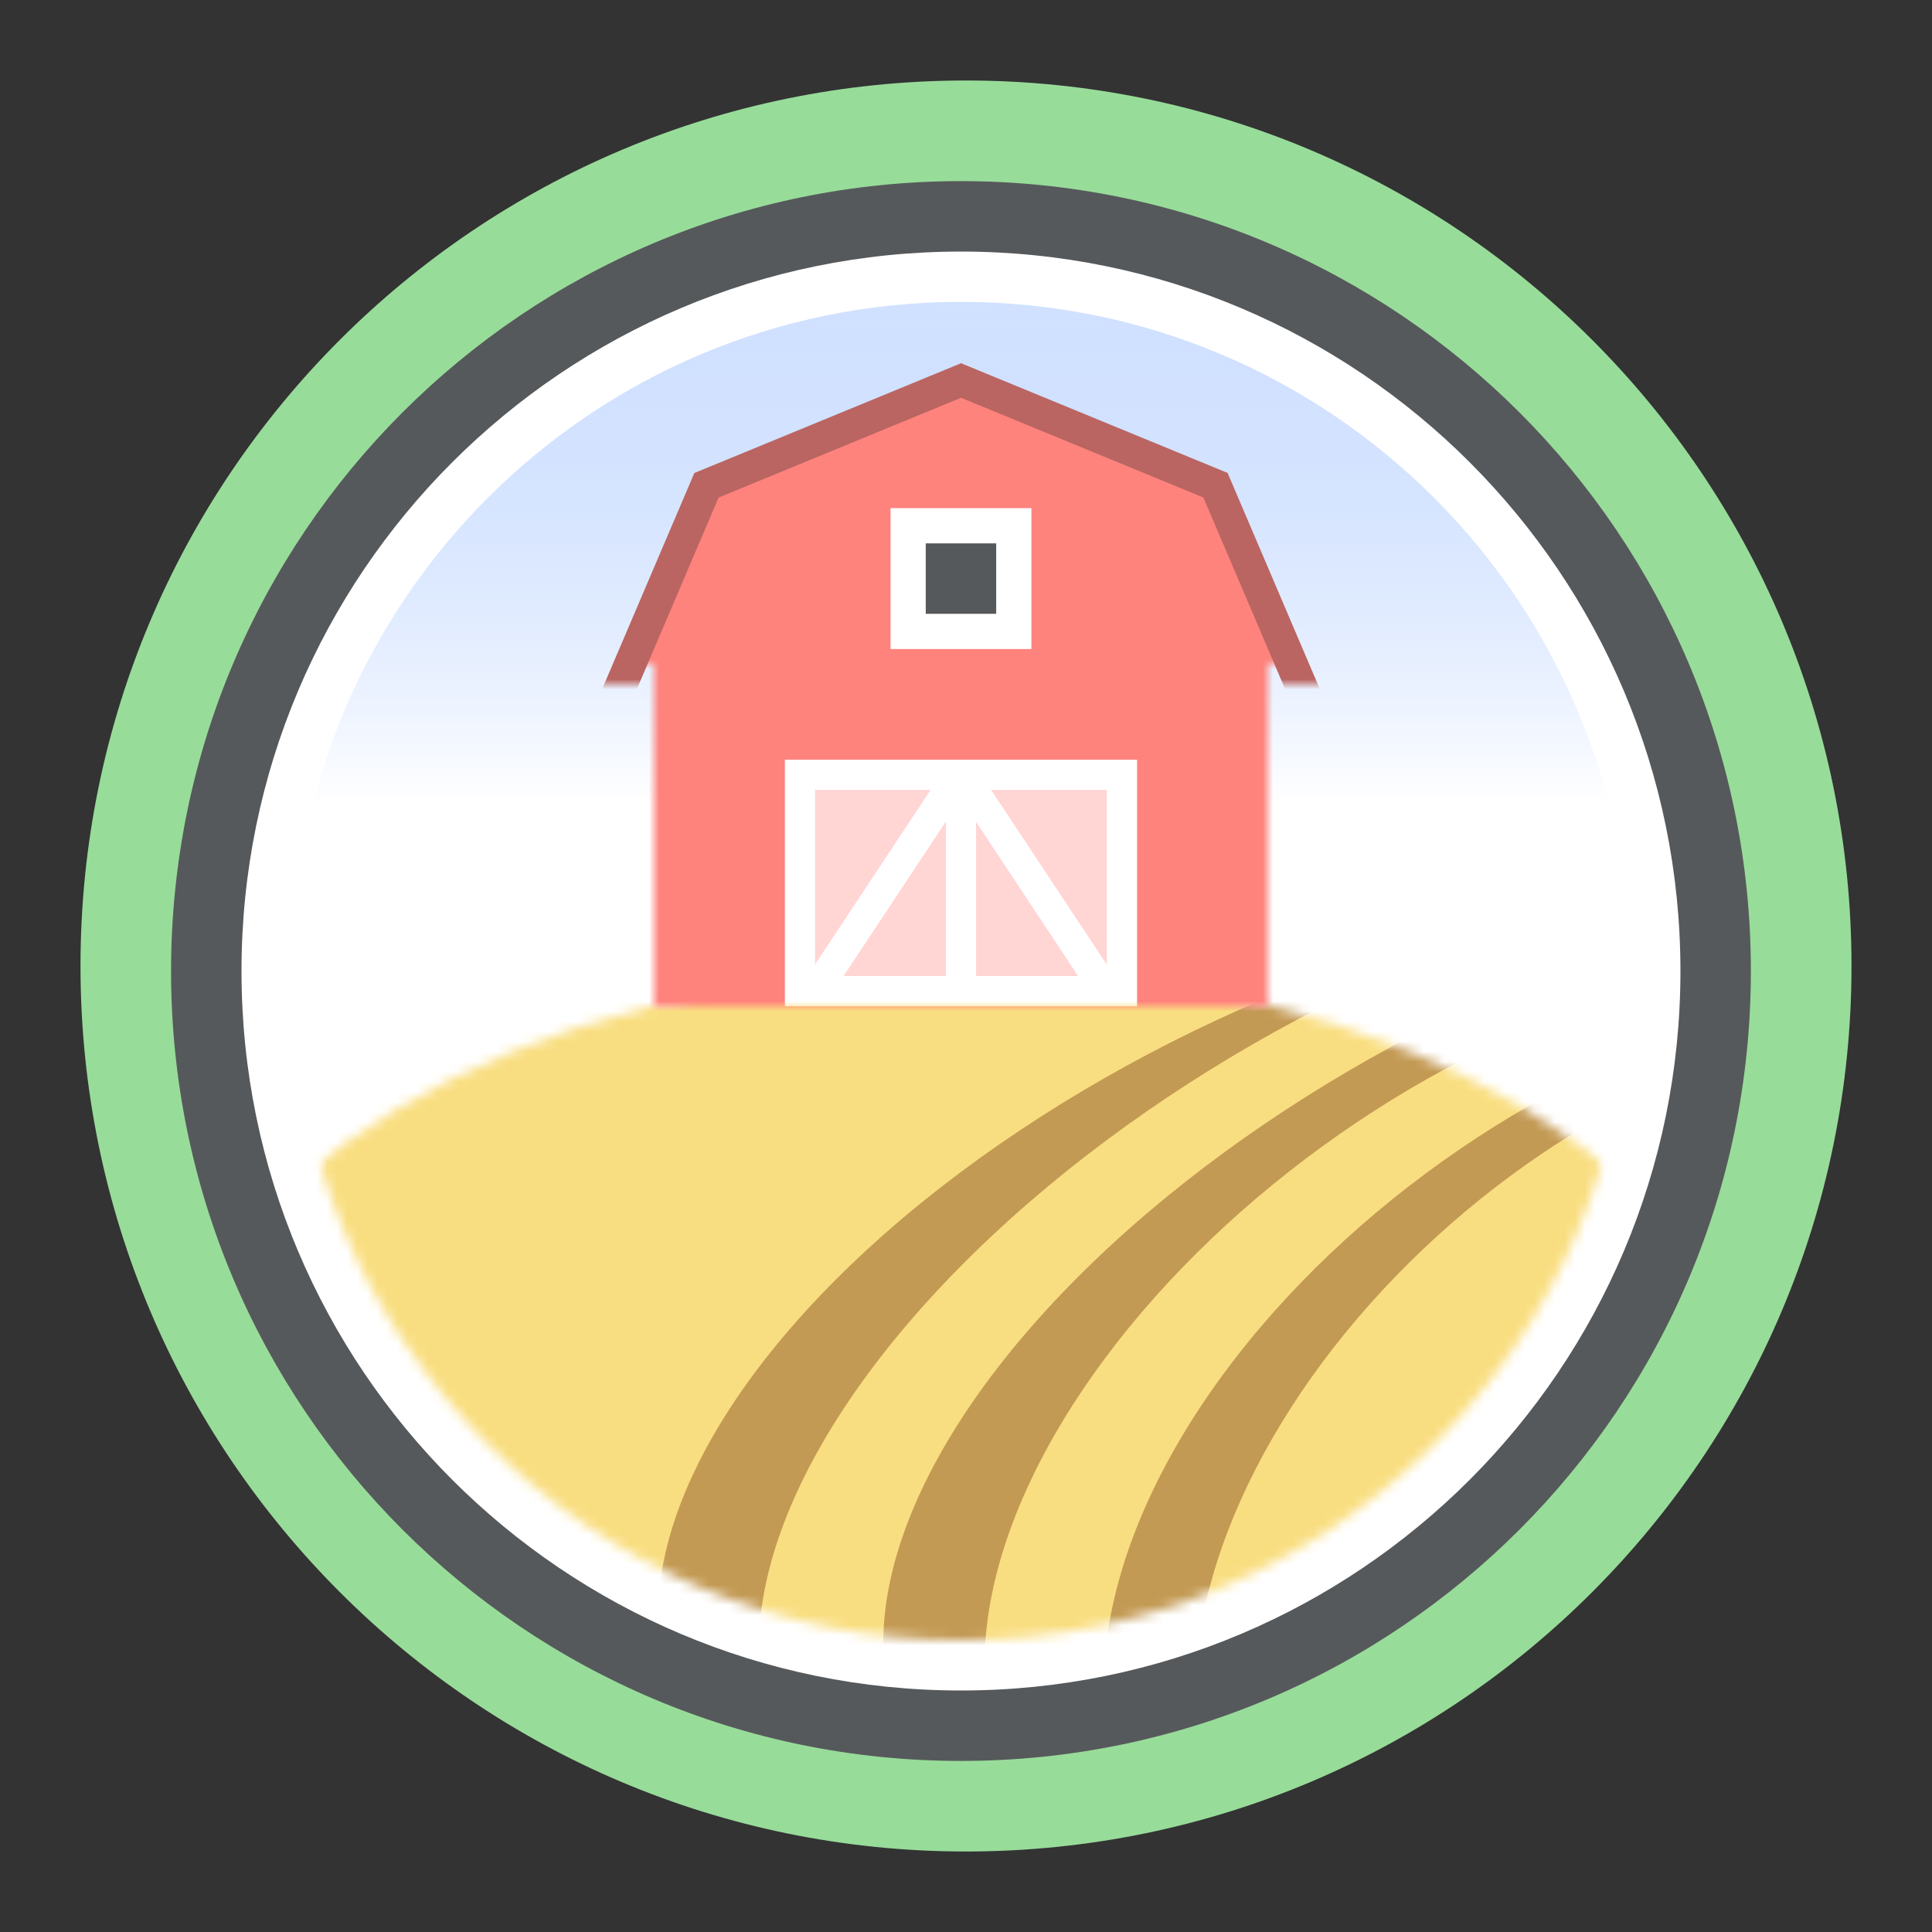 <svg width="192" height="192" viewBox="0 0 192 192" fill="none" xmlns="http://www.w3.org/2000/svg">
<rect x="0" y="0" width="192" height="192" fill="#333333" stroke="none"/>
<g id="FRPG">
<path id="icon edge" d="M96 184C144.601 184 184 144.601 184 96C184 47.399 144.601 8 96 8C47.399 8 8 47.399 8 96C8 144.601 47.399 184 96 184Z" fill="#98DC9A"/>
<path id="black circle" d="M95.5 175C138.854 175 174 139.854 174 96.5C174 53.146 138.854 18 95.5 18C52.146 18 17 53.146 17 96.5C17 139.854 52.146 175 95.5 175Z" fill="#56595B"/>
<path id="white circle" d="M95.5 168C134.988 168 167 135.988 167 96.5C167 57.012 134.988 25 95.5 25C56.012 25 24 57.012 24 96.5C24 135.988 56.012 168 95.5 168Z" fill="white"/>
<path id="sky" d="M95.5 163C132.227 163 162 133.227 162 96.5C162 59.773 132.227 30 95.5 30C58.773 30 29 59.773 29 96.5C29 133.227 58.773 163 95.5 163Z" fill="url(#paint0_linear_0_1)"/>
<mask id="mask0_0_1" style="mask-type:alpha" maskUnits="userSpaceOnUse" x="29" y="30" width="133" height="133">
<path id="inner ring" d="M95.5 163C132.227 163 162 133.227 162 96.5C162 59.773 132.227 30 95.5 30C58.773 30 29 59.773 29 96.5C29 133.227 58.773 163 95.5 163Z" fill="#96DFD3"/>
</mask>
<g mask="url(#mask0_0_1)">
<g id="field">
<mask id="mask1_0_1" style="mask-type:alpha" maskUnits="userSpaceOnUse" x="16" y="96" width="159" height="97">
<ellipse id="mask shape" cx="95.5" cy="144.25" rx="79.5" ry="48" fill="#F9DE81"/>
</mask>
<g mask="url(#mask1_0_1)">
<ellipse id="background color" cx="98.5" cy="138" rx="95.5" ry="53" fill="#F9DE81"/>
<ellipse id="Ellipse 1" cx="137.45" cy="136.962" rx="77.383" ry="39.243" transform="rotate(-25.009 137.45 136.962)" fill="#C39A54"/>
<ellipse id="Ellipse 2" cx="145.704" cy="136.867" rx="77.383" ry="39.243" transform="rotate(-29.034 145.704 136.867)" fill="#F9DE81"/>
<ellipse id="Ellipse 3" cx="158.759" cy="137.569" rx="77.383" ry="39.243" transform="rotate(-27.533 158.759 137.569)" fill="#C39A54"/>
<ellipse id="Ellipse 4" cx="154.104" cy="142.826" rx="63.655" ry="36.704" transform="rotate(-34.933 154.104 142.826)" fill="#F9DE81"/>
<ellipse id="Ellipse 5" cx="167.172" cy="146.633" rx="64.265" ry="39.243" transform="rotate(-34.345 167.172 146.633)" fill="#C39A54"/>
<ellipse id="Ellipse 6" cx="169.224" cy="148.504" rx="58.264" ry="36.704" transform="rotate(-40.01 169.224 148.504)" fill="#F9DE81"/>
</g>
</g>
<g id="barn">
<mask id="mask2_0_1" style="mask-type:alpha" maskUnits="userSpaceOnUse" x="63" y="38" width="65" height="62">
<g id="barn mask">
<path d="M63 38H128V66H63V38Z" fill="#D9D9D9"/>
<path d="M65 57H126V100H65V57Z" fill="#D9D9D9"/>
</g>
</mask>
<g mask="url(#mask2_0_1)">
<g id="barn-base">
<rect id="barn-base-bottom" x="63" y="63" width="64" height="44" fill="#FF837D"/>
<path id="barn-base-top" d="M93.133 38.851C94.663 38.301 96.337 38.301 97.867 38.851L118.391 46.227C120.468 46.973 122.072 48.656 122.717 50.767L126.883 64.388C127.665 66.943 126.923 69.721 124.972 71.546L112.054 83.635C110.757 84.849 109.047 85.524 107.271 85.524H83.729C81.953 85.524 80.243 84.849 78.946 83.635L66.028 71.546C64.077 69.721 63.335 66.943 64.117 64.388L68.283 50.767C68.928 48.656 70.532 46.973 72.609 46.227L93.133 38.851Z" fill="#FF837D"/>
</g>
<g id="door">
<rect id="door-frame" x="78" y="75.5" width="35" height="24.5" fill="white"/>
<rect id="door-background" x="81" y="78.5" width="29" height="18.5" fill="#FFD6D4"/>
<g id="door panes">
<path d="M94 78H97V97H94V78Z" fill="white"/>
<path d="M93.857 76.425L96.359 78.082L82.679 98.74L80.177 97.084L93.857 76.425Z" fill="white"/>
<path d="M95 78.656L97.501 77L111.181 97.659L108.679 99.315L95 78.656Z" fill="white"/>
</g>
</g>
<g id="window">
<rect id="window-frame" x="88.5" y="50.5" width="14" height="14" fill="white"/>
<rect id="window-hole" x="92" y="54" width="7" height="7" fill="#56595B"/>
</g>
</g>
<mask id="mask3_0_1" style="mask-type:alpha" maskUnits="userSpaceOnUse" x="51" y="34" width="95" height="34">
<rect id="Roof mask" x="51" y="34" width="95" height="34" fill="#D9D9D9"/>
</mask>
<g mask="url(#mask3_0_1)">
<g id="Roof">
<path d="M69.002 47.008L95.519 36.093L96.728 39.03L70.211 49.945L69.002 47.008Z" fill="#BA6561"/>
<path d="M95.5 36.094L122.017 47.007L120.808 49.944L94.291 39.031L95.5 36.094Z" fill="#BA6561"/>
<path d="M57.944 72.923L69.004 47.004L71.925 48.25L60.866 74.169L57.944 72.923Z" fill="#BA6561"/>
<path d="M122 47.004L133.061 72.923L130.14 74.169L119.079 48.25L122 47.004Z" fill="#BA6561"/>
</g>
</g>
</g>
</g>
</g>
<defs>
<linearGradient id="paint0_linear_0_1" x1="95.5" y1="30" x2="95.5" y2="163" gradientUnits="userSpaceOnUse">
<stop stop-color="#9ABEFF" stop-opacity="0.46"/>
<stop offset="0.375" stop-color="white"/>
</linearGradient>
</defs>
</svg>
